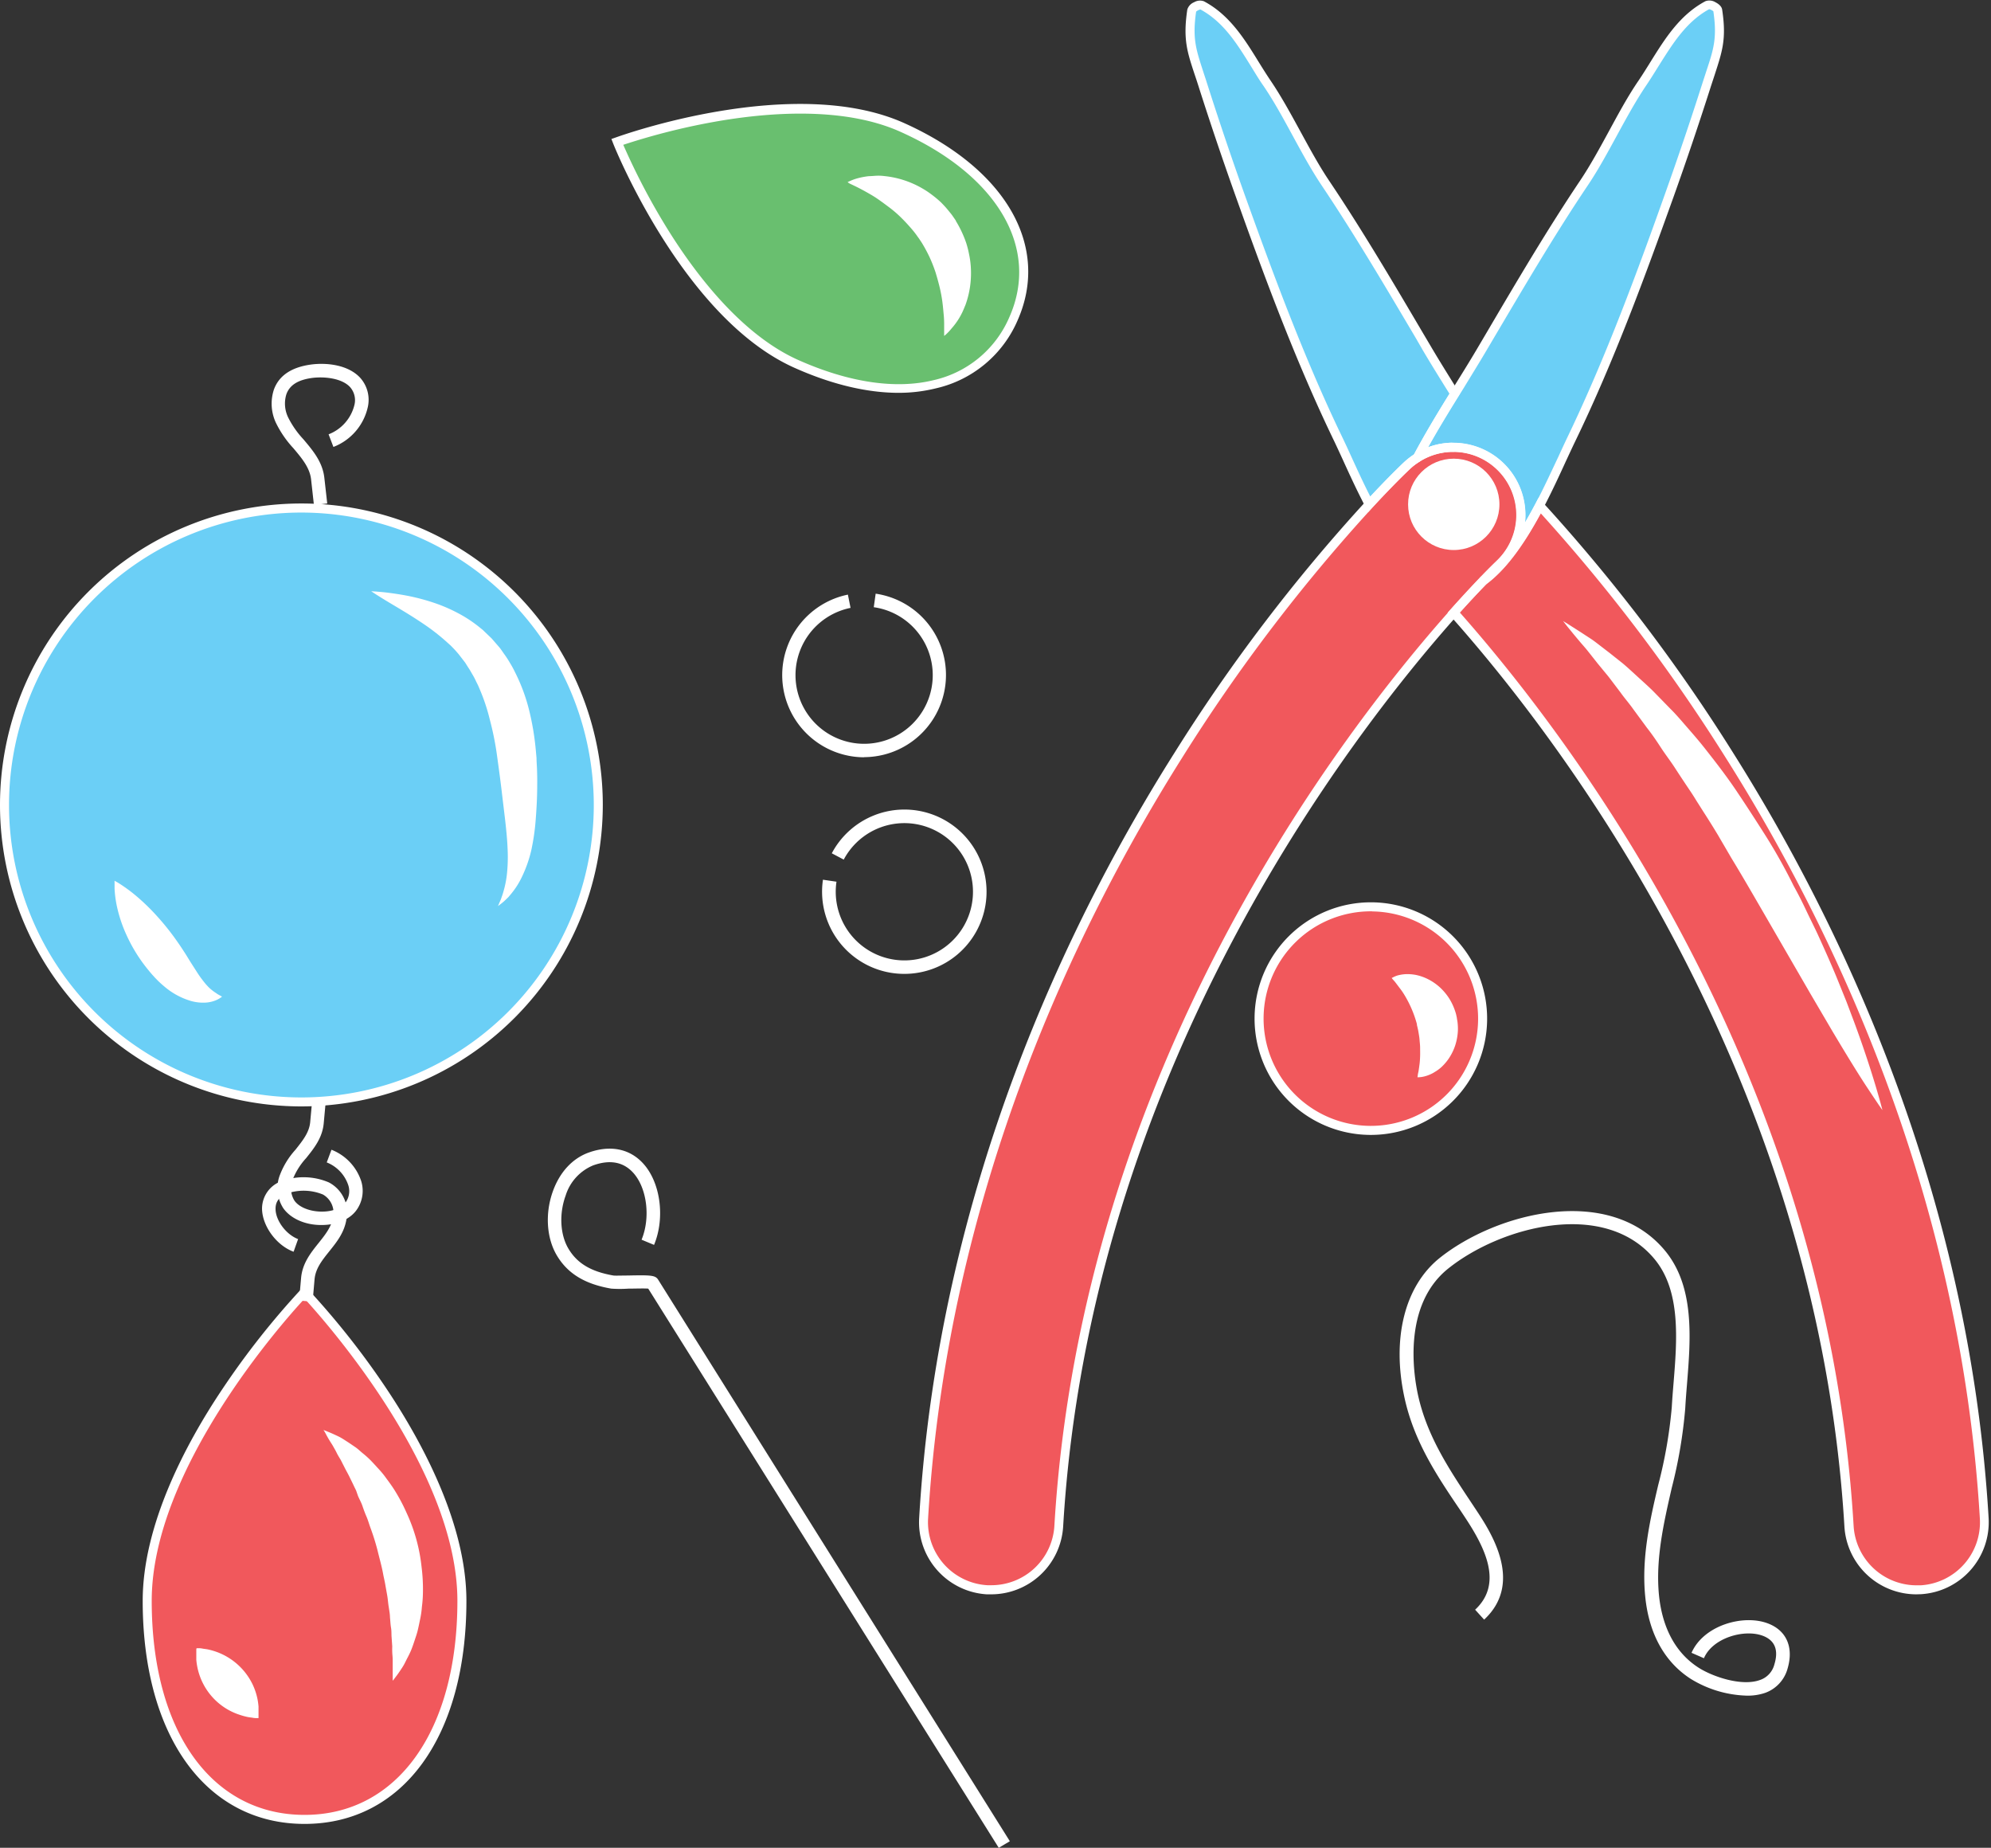 <svg xmlns="http://www.w3.org/2000/svg" viewBox="-0 -0.112 441.6 409.762"><rect x="-0" y="-0.112" width="441.6" height="409.762" fill="#333333" stroke="none"/><title>Depositphotos_97508074_09</title><g data-name="Layer 2"><g data-name="Layer 1"><g data-name="Layer 2"><g data-name="1"><circle cx="66.85" cy="178.4" r="65.85" fill="#6bcff6"/><path d="M102.45 354.88c0 32.29-15.62 48.46-34.9 48.46s-34.9-16.18-34.9-48.46 34.9-68.47 34.9-68.47 34.9 36.19 34.9 68.47z" fill="#f1585c"/><path d="M322.66 87.2c-2.85 4.59-5.77 9.39-8.32 14.2a15.48 15.48 0 0 0-2.34 1.78c-.35.33-3.43 3.24-8.34 8.55-2.85-5.46-5.13-10.84-6.82-14.34-8.44-17.46-15.3-36-21.76-54q-4.39-12.3-8.37-24.77c-2.16-6.76-3.49-9.17-2.41-16.42a2.38 2.38 0 0 1 2.25-1.13c7 3.7 10.19 11 14.5 17.35 4.65 6.87 8.34 15.3 13 22.18 7.89 11.74 15.23 24.33 22.42 36.52 1.87 3.15 4 6.55 6.19 10.08z" fill="#6bcff6"/><path d="M426 352.42h-.91a15 15 0 0 1-15-14.11c-6-101.15-63.89-175.92-87.68-202.61 2.63-3 4.84-5.31 6.52-7.06 4.94-3.64 9.07-10.18 12.51-16.64a388.07 388.07 0 0 1 42.07 55.34c23.41 37.1 52.22 96.57 56.53 169.2A15 15 0 0 1 426 352.42z" fill="#f1585c"/><path d="M378.57 18.59q-4 12.47-8.37 24.77c-6.45 18.08-13.31 36.57-21.75 54-1.73 3.56-4.06 9.06-7 14.62-3.39 6.47-7.57 13-12.51 16.65 2.22-2.3 3.51-3.53 3.61-3.63a15 15 0 0 0-10-25.93h-.71a14.79 14.79 0 0 0-7.51 2.28c2.55-4.81 5.47-9.61 8.32-14.2 2.18-3.52 4.32-6.93 6.19-10.11 7.19-12.19 14.52-24.78 22.42-36.52 4.63-6.88 8.31-15.31 13-22.18C368.57 12 371.79 4.69 378.77 1A2.35 2.35 0 0 1 381 2.17c1.06 7.25-.27 9.66-2.43 16.42z" fill="#6bcff6"/><path d="M332.58 125c-.1.1-1.39 1.33-3.61 3.63-1.68 1.75-3.89 4.11-6.52 7.06-23.79 26.7-81.67 101.47-87.68 202.61a15 15 0 0 1-15 14.11h-.9a15 15 0 0 1-14.08-15.87c4.3-72.63 33.12-132.1 56.53-169.2a386.6 386.6 0 0 1 42.33-55.62c4.91-5.31 8-8.22 8.34-8.55a15.48 15.48 0 0 1 2.31-1.78 14.79 14.79 0 0 1 7.51-2.28h.71a15 15 0 0 1 10 25.93z" fill="#f1585c"/><circle cx="304.05" cy="225.77" r="24.79" fill="#f1585c"/><path d="M200.07 28.12c24.26 10.85 31.17 28 24.69 42.5s-23.88 20.79-48.14 9.94-39.72-49.22-39.72-49.22 38.9-14.07 63.17-3.22z" fill="#69bf6f"/><path d="M346.69 137.61l1.27.78c.81.53 2 1.27 3.53 2.27.75.5 1.59 1 2.47 1.68l2.81 2.16 3.18 2.52c1.09.92 2.17 1.93 3.34 3s2.38 2.13 3.56 3.32l3.64 3.73c1.28 1.26 2.46 2.67 3.69 4.08s2.5 2.87 3.71 4.39c2.41 3.06 4.9 6.24 7.18 9.63s4.53 6.87 6.75 10.38a123.13 123.13 0 0 1 6 10.77c1 1.79 1.9 3.58 2.75 5.38s1.74 3.55 2.56 5.3c1.6 3.51 3.13 6.92 4.46 10.19l1.93 4.77 1.7 4.5c4.29 11.56 6.3 19.61 6.3 19.61l-.85-1.22c-.54-.81-1.35-2-2.33-3.49-2-3-4.69-7.39-7.83-12.65l-5-8.52-5.51-9.52-5.86-10.12c-2-3.45-4-6.9-6.11-10.36L381 185q-1.55-2.57-3.16-5.06l-1.58-2.49q-.76-1.26-1.58-2.46c-1.08-1.61-2.14-3.2-3.16-4.78s-2.14-3-3.15-4.56-2-3-3.06-4.34l-3-4.08c-.94-1.34-2-2.53-2.86-3.75l-2.63-3.47-2.47-3-2.16-2.73c-.67-.85-1.36-1.58-1.93-2.28-1.17-1.37-2.06-2.49-2.67-3.23z" fill="#fff"/><path d="M82.33 131l1 .06c.65.06 1.62.12 2.84.28s2.69.37 4.38.7a46.54 46.54 0 0 1 5.64 1.5 35.56 35.56 0 0 1 6.51 2.93 29.5 29.5 0 0 1 3.34 2.27l.82.66.21.17.1.09.14.14.34.33 1.38 1.32c.51.58 1 1.16 1.54 1.77s.89 1.21 1.34 1.82a21.41 21.41 0 0 1 1.22 1.89 21.19 21.19 0 0 1 1.09 2 39.91 39.91 0 0 1 3.13 8.41 59.16 59.16 0 0 1 1.46 8.57L119 168c0 .7.06 1.38.09 2.07.06 1.37.08 2.71.06 4 0 2.65-.14 5.08-.33 7.55a49.07 49.07 0 0 1-1 6.9 28.33 28.33 0 0 1-2 5.7 18 18 0 0 1-2.48 3.92l-.58.69-.57.55a9.63 9.63 0 0 1-.93.82c-.53.42-.81.61-.81.61l.4-.93a9 9 0 0 0 .43-1.1c.16-.43.32-.93.47-1.5a22.19 22.19 0 0 0 .73-4 37.08 37.08 0 0 0 .1-5.26c-.08-1.93-.28-4-.54-6.29l-.86-7.18c-.3-2.48-.65-5-1-7.53a65.16 65.16 0 0 0-1.51-7.43 42.77 42.77 0 0 0-2.29-6.91 16.49 16.49 0 0 0-.74-1.59 14.63 14.63 0 0 0-.79-1.53c-.29-.47-.56-1-.85-1.43s-.55-.86-.82-1.29l-1.18-1.53-.29-.37.1.1-.07-.07-.13-.15-.53-.61c-.36-.4-.74-.78-1.11-1.16L98.8 142a46.31 46.31 0 0 0-4.87-3.76c-3.25-2.2-6.25-3.9-8.32-5.16S82.33 131 82.33 131z" fill="#fff"/><path d="M25.4 195.2a17.75 17.75 0 0 1 1.55.93 35.08 35.08 0 0 1 3.53 2.67 47.06 47.06 0 0 1 4.22 4.11 55.7 55.7 0 0 1 4.13 5.09c.64.89 1.29 1.84 1.85 2.71.33.5.58.89.82 1.29l.76 1.23 1.44 2.25c.44.69.91 1.35 1.36 1.92a13.79 13.79 0 0 0 1.35 1.54 10 10 0 0 0 1.35 1.06l.59.4.48.26.42.24a4.27 4.27 0 0 1-.39.28 5.33 5.33 0 0 1-1.25.63 7.15 7.15 0 0 1-2.19.42 10 10 0 0 1-2.92-.33 16 16 0 0 1-6.13-3.32c-.48-.39-.93-.81-1.37-1.24l-.67-.69-.58-.64c-.81-.93-1.51-1.81-2.21-2.77a35 35 0 0 1-3.48-6 30.91 30.91 0 0 1-2-5.79 24.92 24.92 0 0 1-.65-4.47v-1.33c0-.35-.01-.45-.01-.45z" fill="#fff"/><path d="M71.74 317s.25.08.69.26 1.09.44 1.88.81c.4.19.84.38 1.3.64s.95.59 1.48.93 1.08.73 1.68 1.13 1.1.91 1.7 1.4a20.15 20.15 0 0 1 1.79 1.61c.59.61 1.15 1.24 1.75 1.89a19.82 19.82 0 0 1 1.72 2.12c.56.75 1.12 1.52 1.65 2.34a39.72 39.72 0 0 1 2.82 5.29 38 38 0 0 1 3.3 11.91 39.55 39.55 0 0 1 .3 6 25.74 25.74 0 0 1-.22 2.85 20.46 20.46 0 0 1-.38 2.7c-.18.87-.35 1.72-.54 2.52s-.47 1.57-.71 2.3-.48 1.43-.74 2.07-.57 1.25-.86 1.8-.53 1.08-.79 1.54-.55.88-.8 1.25c-.49.75-.93 1.3-1.21 1.68s-.45.57-.45.57v-4.15a13.57 13.57 0 0 0-.07-1.65A16 16 0 0 1 87 365l-.14-2c-.06-.69 0-1.4-.13-2.14s-.15-1.5-.23-2.27a9.4 9.4 0 0 0-.1-1.17l-.18-1.19c-.14-.8-.18-1.62-.32-2.44s-.3-1.65-.44-2.49-.36-1.68-.51-2.53c-.32-1.7-.81-3.39-1.22-5.1a51 51 0 0 0-1.57-5c-.3-.81-.52-1.65-.86-2.43s-.63-1.57-.9-2.37-.68-1.5-1-2.26l-.4-1.15c-.16-.36-.35-.7-.51-1.06-.33-.7-.67-1.38-1-2.06s-.69-1.28-1-1.9l-.91-1.79c-.31-.54-.62-1-.89-1.56s-.54-1-.78-1.44-.54-.85-.76-1.23c-.46-.74-.79-1.37-1-1.77s-.41-.65-.41-.65z" fill="#fff"/><path d="M43.61 365.39H44a4.12 4.12 0 0 1 .91.08c.36.08.83.1 1.3.21a14.69 14.69 0 0 1 1.52.42 14.27 14.27 0 0 1 8.27 7.26 14.05 14.05 0 0 1 1.13 3.4 14.85 14.85 0 0 1 .21 1.56v2.57h-.35a4.7 4.7 0 0 1-.91-.07c-.36-.07-.83-.1-1.3-.21a14.87 14.87 0 0 1-1.52-.42 13.93 13.93 0 0 1-6.26-4.08 14.07 14.07 0 0 1-3.24-6.59 14.67 14.67 0 0 1-.22-1.56v-2.23a.77.77 0 0 1 .07-.34z" fill="#fff"/><path d="M188 40.27s.19-.1.55-.25a10.72 10.72 0 0 1 1.57-.57 16.29 16.29 0 0 1 2.62-.5c.51 0 1.05-.06 1.64-.09a10.44 10.44 0 0 1 1.83.08 20.55 20.55 0 0 1 4.07.84 21 21 0 0 1 4.31 1.9 18.81 18.81 0 0 1 2.1 1.4 21.64 21.64 0 0 1 2 1.67 22.8 22.8 0 0 1 1.8 2c.28.35.58.69.83 1.07l.39.56.19.28.1.14v.07l.1.17a24.49 24.49 0 0 1 2.2 4.72 21.16 21.16 0 0 1 .64 2.52 19.22 19.22 0 0 1 .36 2.49 21.13 21.13 0 0 1-.15 4.71 20.64 20.64 0 0 1-1 4c-.25.6-.47 1.16-.72 1.68a16.06 16.06 0 0 1-.79 1.44 15.47 15.47 0 0 1-1.58 2.12 11.57 11.57 0 0 1-1.19 1.28 5.73 5.73 0 0 1-.46.38v-2.24a22.88 22.88 0 0 0-.09-2.38c-.09-.89-.16-1.88-.3-2.91a31.78 31.78 0 0 0-.6-3.23c-.27-1.11-.58-2.24-.93-3.37a32.77 32.77 0 0 0-1.32-3.35 34.21 34.21 0 0 0-1.79-3.3l.07.12-.06-.09-.12-.19-.25-.37c-.16-.26-.34-.49-.52-.74-.34-.5-.73-1-1.1-1.44-.78-.92-1.59-1.81-2.44-2.65a25.56 25.56 0 0 0-2.64-2.3c-.91-.68-1.79-1.34-2.66-1.94s-1.72-1.08-2.5-1.52-1.49-.81-2.09-1.11-1.14-.55-1.48-.71a2.62 2.62 0 0 1-.59-.39z" fill="#fff"/><path d="M308.68 216.76l.37-.18a5.44 5.44 0 0 1 1-.4 8.82 8.82 0 0 1 1.77-.27 10.13 10.13 0 0 1 2.3.19 11 11 0 0 1 2.6.92 11.85 11.85 0 0 1 2.59 1.77 12.61 12.61 0 0 1 2.2 2.64 13.35 13.35 0 0 1 1.44 3.35l.18.82c0 .16.1.58.14.91a12.29 12.29 0 0 1 .09 1.89 12.63 12.63 0 0 1-.62 3.38 11.84 11.84 0 0 1-1.39 2.82 11.06 11.06 0 0 1-1.82 2.08 9.53 9.53 0 0 1-1 .74c-.35.21-.63.4-.94.55a8 8 0 0 1-1.66.62 6.3 6.3 0 0 1-1.13.18h-.41l.07-.41c0-.25.12-.62.19-1.06s.14-.95.21-1.49.1-1.14.12-1.73 0-1.22 0-1.84-.09-1.23-.13-1.83-.17-1.18-.25-1.75c-.06-.27-.11-.6-.16-.74s0-.13-.09-.4l-.08-.33v-.3.11a25 25 0 0 0-2.79-6.51 15.45 15.45 0 0 0-1-1.45l-.89-1.18c-.26-.35-.54-.64-.71-.83a2.52 2.52 0 0 1-.2-.27z" fill="#fff"/><circle cx="322.44" cy="111.73" r="10.13" fill="#fff"/><path d="M66.85 245.24a66.85 66.85 0 1 1 66.85-66.85 66.92 66.92 0 0 1-66.85 66.85zm0-131.69a64.85 64.85 0 1 0 64.85 64.85 64.92 64.92 0 0 0-64.85-64.85z" fill="#fff"/><path d="M67.55 404.35c-21.81 0-35.9-19.42-35.9-49.46C31.65 338 41.23 320 49.27 308a178.1 178.1 0 0 1 17.56-22.26l.72-.75.72.75A178.1 178.1 0 0 1 85.83 308c8 12 17.62 30 17.62 46.9 0 30.1-14.09 49.45-35.9 49.45zm0-116.47c-5 5.39-33.9 38-33.9 67s13.35 47.47 33.9 47.47 33.9-18.63 33.9-47.46-28.93-61.61-33.9-67.01z" fill="#fff"/><path d="M303.46 113.45l-.66-1.26c-1.91-3.65-3.59-7.34-4.94-10.3-.7-1.52-1.33-2.9-1.89-4.07-8.71-18-15.82-37.38-21.8-54.13-2.91-8.14-5.73-16.48-8.38-24.8q-.42-1.33-.81-2.46c-1.68-5.08-2.61-7.88-1.64-14.41a2.57 2.57 0 0 1 1.52-1.64A2.56 2.56 0 0 1 267 .16c5.69 3 9 8.32 12.16 13.45.87 1.4 1.77 2.85 2.7 4.22 2.37 3.5 4.51 7.44 6.59 11.25s4.11 7.56 6.38 10.93c7.31 10.88 14.18 22.53 20.82 33.8l1.64 2.77c1.59 2.71 3.35 5.54 5.22 8.55l1.28 2.07-.33.53c-2.81 4.52-5.75 9.36-8.29 14.14l-.12.24-.23.14a14.48 14.48 0 0 0-2.16 1.67c-.56.53-3.6 3.42-8.29 8.5zM265.3 2.46c-.87 6 0 8.43 1.58 13.33.25.77.53 1.59.81 2.49 2.65 8.3 5.46 16.62 8.36 24.74 6 16.7 13.06 36 21.72 53.93.57 1.18 1.21 2.57 1.91 4.11 1.25 2.73 2.64 5.79 4.25 8.94 4.18-4.48 6.89-7.05 7.42-7.55a16.61 16.61 0 0 1 2.24-1.75c2.44-4.57 5.22-9.18 7.9-13.5l-.63-1c-1.87-3-3.64-5.86-5.25-8.59L314 74.82c-6.65-11.24-13.5-22.84-20.78-33.7-2.32-3.45-4.44-7.34-6.48-11.09s-4.17-7.67-6.49-11.08c-1-1.41-1.86-2.87-2.74-4.29-3.15-5.09-6.13-9.9-11.27-12.68a2.45 2.45 0 0 0-.94.48zm.86-.54z" fill="#fff"/><path d="M425.09 353.44a16 16 0 0 1-16-15c-6-100.47-63.12-174.74-87.43-202l-.59-.67.59-.67c2.24-2.51 4.44-4.89 6.54-7.09l.13-.11c4-3 8-8.31 12.22-16.31l.66-1.26 1 1a386.79 386.79 0 0 1 42.18 55.48c23.47 37.2 52.36 96.83 56.68 169.67a16 16 0 0 1-15 16.93zm-101.3-217.72c24.77 28 81.4 102.26 87.34 202.55a14 14 0 0 0 14 13.17h.87a14 14 0 0 0 13.13-14.81c-4.3-72.42-33-131.73-56.38-168.73a386.5 386.5 0 0 0-41-54.16c-4.07 7.54-8 12.68-12.07 15.69-1.93 1.95-3.9 4.07-5.89 6.29z" fill="#fff"/><path d="M329.56 129.46l-1.31-1.5c1.28-1.33 2.47-2.53 3.53-3.55l.09-.09a14 14 0 0 0-9.33-24.22h-.64a13.86 13.86 0 0 0-7 2.13l-3.17 2 1.76-3.32c2.56-4.84 5.53-9.71 8.35-14.26l1.16-1.86c1.79-2.88 3.48-5.61 5-8.21l1.77-3c6.59-11.2 13.4-22.77 20.67-33.6 2.27-3.38 4.36-7.22 6.38-10.93S361 21.3 363.4 17.8c.93-1.37 1.82-2.81 2.69-4.21 3.19-5.11 6.48-10.42 12.18-13.44a2.57 2.57 0 0 1 2.22.24c.5.26 1.37.81 1.48 1.64 1 6.52 0 9.32-1.64 14.4l-.81 2.46c-2.65 8.31-5.47 16.66-8.38 24.8-6 16.71-13 36-21.79 54.13-.59 1.22-1.25 2.66-2 4.26-1.44 3.15-3.08 6.71-5 10.39-4.35 8.27-8.51 13.83-12.79 16.99zm-7.1-31.36h.1a16 16 0 0 1 15.75 16.25v.25a8.69 8.69 0 0 1-.09 1.25q1.18-2 2.38-4.3c1.9-3.63 3.52-7.17 5-10.29.74-1.61 1.41-3.07 2-4.3 8.66-18 15.72-37.28 21.67-54 2.9-8.13 5.72-16.45 8.36-24.74l.81-2.49c1.63-4.91 2.45-7.39 1.58-13.34a2.44 2.44 0 0 0-.93-.47c-5.14 2.83-8.08 7.64-11.29 12.73-.88 1.41-1.78 2.87-2.73 4.27-2.31 3.42-4.43 7.32-6.48 11.08s-4.15 7.64-6.48 11.09c-7.23 10.75-14 22.29-20.61 33.46l-1.77 3c-1.54 2.62-3.24 5.35-5 8.25l-1.17 1.88c-2.27 3.65-4.62 7.51-6.78 11.38a15.84 15.84 0 0 1 5.1-1zM380 2.31zm-.78-.4z" fill="#fff"/><path d="M219.81 353.44h-.94a16 16 0 0 1-15-16.93c4.27-72.85 33.13-132.51 56.64-169.7A385.35 385.35 0 0 1 303 111c4.73-5.12 7.82-8.06 8.39-8.6a16.58 16.58 0 0 1 2.46-1.9 15.84 15.84 0 0 1 8-2.43h.74a16 16 0 0 1 10.71 27.66l-.09.09c-1 1-2.22 2.19-3.48 3.51a319.44 319.44 0 0 0-6.49 7c-24.3 27.27-81.46 101.54-87.43 202a16 16 0 0 1-16 15.11zM322.54 100.1h-.64a13.86 13.86 0 0 0-7 2.13 14.51 14.51 0 0 0-2.16 1.67c-.56.53-3.6 3.42-8.29 8.5a383.32 383.32 0 0 0-42.22 55.47c-23.35 37-52.09 96.32-56.38 168.73A14 14 0 0 0 219 351.42h.86a14 14 0 0 0 14-13.17c6-101.09 63.49-175.79 87.93-203.22 2.24-2.51 4.44-4.89 6.54-7.09 1.29-1.33 2.47-2.53 3.53-3.55l.11-.11a14 14 0 0 0-9.35-24.2z" fill="#fff"/><path d="M303.75 251.56a25.79 25.79 0 1 1 26.09-25.5 25.79 25.79 0 0 1-26.09 25.5zm.57-49.58A23.79 23.79 0 1 0 327.84 226a23.79 23.79 0 0 0-23.52-24z" fill="#fff"/><path d="M199.31 87c-7 0-14.87-1.87-23.1-5.55-24.35-10.87-39.6-48.16-40.21-49.74l-.39-1 1-.35c1.6-.58 39.56-14.08 63.91-3.19C223.15 37.34 233 54.54 225.67 71a26 26 0 0 1-18.07 15 34.38 34.38 0 0 1-8.29 1zm-61.07-55a148.64 148.64 0 0 0 10.29 19.44c6.22 9.86 16.21 22.77 28.5 28.27 11.23 5 21.64 6.56 30.09 4.47a24 24 0 0 0 16.73-13.91c6.87-15.37-2.62-31.54-24.19-41.18-12.29-5.5-28.58-4.33-40.07-2.39a148.63 148.63 0 0 0-21.35 5.3z" fill="#fff"/><path d="M69.63 111.89l-.63-5.68c-.29-2.62-2.07-4.72-3.94-6.94a23.11 23.11 0 0 1-3.87-5.64 10 10 0 0 1-.45-7.32c1.13-3.15 3.92-5 8.29-5.59 3.47-.45 8.13.07 10.79 2.87a7.3 7.3 0 0 1 1.74 6.65A12.36 12.36 0 0 1 73.95 99l-1.07-2.8a9.36 9.36 0 0 0 5.72-6.47 4.38 4.38 0 0 0-1-4.05c-1.77-1.86-5.41-2.32-8.23-2-3.25.42-5.1 1.57-5.85 3.63a7 7 0 0 0 .38 5.12 20.56 20.56 0 0 0 3.41 4.89c2.08 2.47 4.24 5 4.63 8.54l.64 5.68z" fill="#fff"/><path d="M71.37 271.54h-.17c-3.61 0-6.82-1.49-8.39-3.76a8.22 8.22 0 0 1-.87-6.94 17.68 17.68 0 0 1 3.6-6c1.57-2 3.05-3.79 3.26-6.12l.46-5 3 .28-.46 5c-.3 3.22-2.14 5.51-3.91 7.72a15.23 15.23 0 0 0-3.07 5 5.22 5.22 0 0 0 .47 4.39c1 1.46 3.35 2.43 6 2.46h.13c2.31 0 4.29-.77 5.2-2a4.25 4.25 0 0 0 .61-3.91 8.23 8.23 0 0 0-4.76-5l1.05-2.81a11.26 11.26 0 0 1 6.58 6.91 7.3 7.3 0 0 1-1.1 6.57c-1.49 1.99-4.34 3.21-7.63 3.21z" fill="#fff"/><path d="M69.34 288.55l-3-.26.44-5c.29-3.25 2.11-5.54 3.88-7.75 1.47-1.84 2.86-3.58 3.22-5.76a4.66 4.66 0 0 0-2.25-5 11.26 11.26 0 0 0-7.92-.24c-1.76.7-2.61 1.82-2.59 3.42 0 2.59 2.37 5.72 5 6.7l-1 2.81c-3.79-1.4-6.91-5.65-7-9.47a6.47 6.47 0 0 1 4.48-6.24 14.24 14.24 0 0 1 10.33.33 7.54 7.54 0 0 1 3.91 8.18c-.48 3-2.19 5.09-3.84 7.15s-3 3.79-3.23 6.14z" fill="#fff"/><path d="M387.22 375.9a25 25 0 0 1-12.15-3.67c-5.82-3.71-9.34-10-10.16-18.29-.85-8.5 1-16.78 2.89-24.78a103.72 103.72 0 0 0 3-17.24c.09-1.71.24-3.47.39-5.33.78-9.56 1.66-20.4-4.21-27.48-11.08-13.38-34.1-7.26-45.77 2.09-10.17 8.14-7.68 23.59-6.68 28.13 2 9 6.78 16.22 11.84 23.83l1 1.51c3.2 4.83 10.69 16.14 1.81 24.38l-2-2.2c6.18-5.74 2.32-13.59-2.27-20.52l-1-1.51c-5.31-7.82-10.24-15.27-12.36-24.82-2.93-13.26 0-24.89 7.73-31.12 12.62-10.1 37.67-16.51 50-1.67 6.64 8 5.71 19.51 4.89 29.64-.15 1.84-.29 3.58-.38 5.25a106 106 0 0 1-3 17.74c-1.78 7.77-3.62 15.8-2.83 23.81.51 5.1 2.44 12 8.79 16.06 3.12 2 9.61 4.22 13.66 2.71a4.92 4.92 0 0 0 3.14-3.43c1-3.25.08-5.39-2.62-6.38-4.13-1.51-11.11.51-13 5l-2.75-1.2c2.66-6.08 11.38-8.56 16.83-6.56 4.21 1.54 5.88 5.3 4.47 10.06a7.94 7.94 0 0 1-5 5.39 11.92 11.92 0 0 1-4.26.6z" fill="#fff"/><path d="M191.66 167.82a18.22 18.22 0 0 1-3.6-36.07l.59 2.94a15.22 15.22 0 1 0 5.15-.15l.42-3a18.22 18.22 0 0 1-2.56 36.25z" fill="#fff"/><path d="M200.53 215.85a18.22 18.22 0 0 1-18-20.88l3 .44a15.22 15.22 0 1 0 1.61-4.9l-2.65-1.4a18.22 18.22 0 1 1 16.08 26.74z" fill="#fff"/><path d="M221.52 409.65l-77.74-124c-.93-.08-3.07 0-4.43 0a27.72 27.72 0 0 1-3.76 0c-5.86-1-9.71-3.34-12.11-7.41-2.29-3.89-2.61-9.35-.83-14.24 1.53-4.22 4.35-7.25 7.94-8.53 4.7-1.68 8.93-.88 11.9 2.25 4 4.18 5.09 12.18 2.58 18.23l-2.77-1.15c2.06-5 1.17-11.69-2-15-2.17-2.28-5.1-2.78-8.72-1.49a10.66 10.66 0 0 0-6.13 6.73c-1.46 4-1.22 8.61.6 11.7 1.94 3.29 5 5.13 10 6 .36.06 2 0 3.19 0 5.15-.11 6.12-.06 6.74.93l78 124.52z" fill="#fff"/></g></g></g></g></svg>